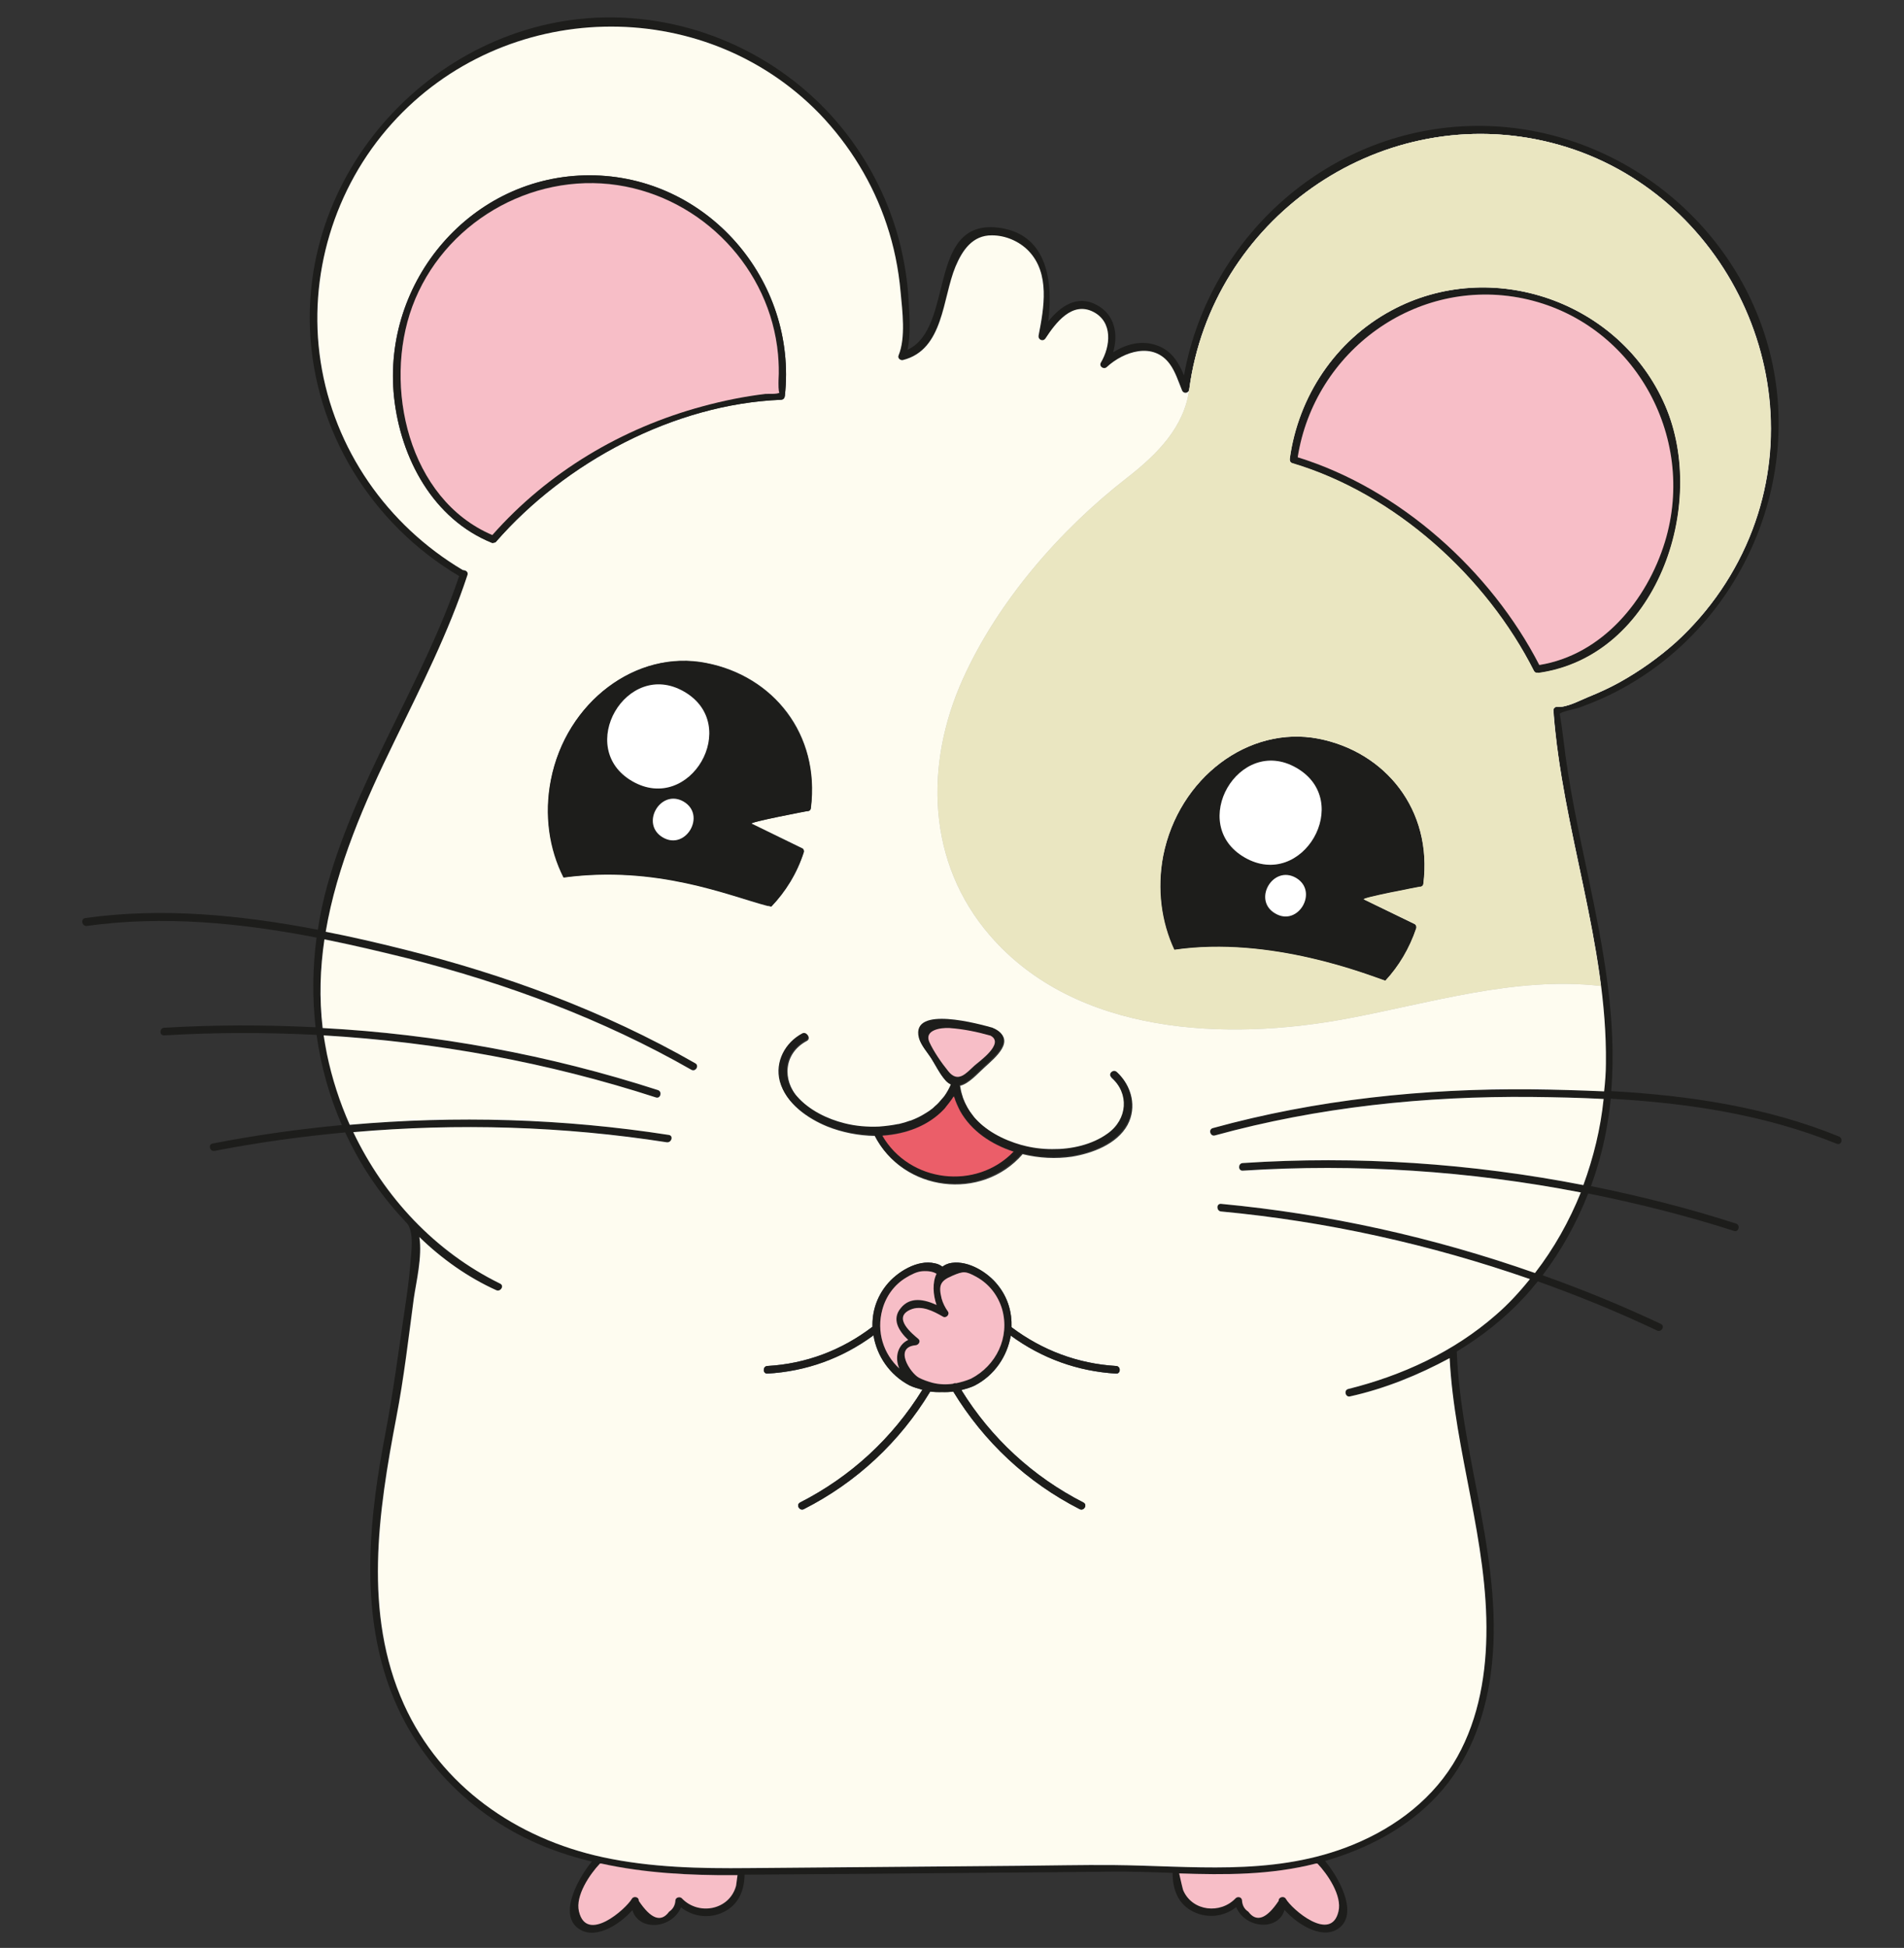 <?xml version="1.0" encoding="utf-8"?>
<!-- Generator: Adobe Illustrator 24.1.1, SVG Export Plug-In . SVG Version: 6.00 Build 0)  -->
<svg version="1.1" id="Lager_1" xmlns="http://www.w3.org/2000/svg" xmlns:xlink="http://www.w3.org/1999/xlink" x="0px" y="0px"
	 viewBox="0 0 751.8 768.9" style="enable-background:new 0 0 751.8 768.9;" xml:space="preserve">
<rect x="0" y="0" width="751.8" height="768.9" fill="#333333" stroke="none"/>
<style type="text/css">
	.st0{fill:#1D1D1B;}
	.st1{fill:#FEFCF0;}
	.st2{fill:#C6C6C5;}
	.st3{fill:#F7BEC7;}
	.st4{fill:#FFFFFF;}
	.st5{fill:#EB5E69;}
	.st6{fill:#EAE6C1;}
</style>
<g>
	<g>
		<g>
			<path class="st0" d="M34.3,365.5c30.2-4.2,60.8-1.2,90.7,4.6c-1.6,11.8-1.7,23.7-0.4,35.4c-19.9-1-39.9-1-59.8,0.2
				c-1.9,0.1-1.9,3.1,0,3c20.1-1.2,40.2-1.2,60.2-0.2c1.7,12.2,5,24.2,10,35.6c-17.1,1.6-34.2,4-51.1,7.3c-1.8,0.4-1.1,3.2,0.8,2.9
				c17-3.3,34.3-5.7,51.6-7.3c3.2,6.9,7,13.7,11.5,20.1c3.9,5.7,8.4,11,13.1,16c2.6,3.8,1.5,10.6,1.2,14.9
				c-0.5,6.6-1.4,13.1-2.4,19.6c-2.4,16.3-4.5,32.4-7.6,48.6c-6.1,31.7-9.7,65.6,0.6,96.8c10,30.4,33.3,54.4,63,66.2
				c5.9,2.3,11.9,4.2,18,5.6c-5.2,6.3-12.8,19.9-6,25.9c6.5,5.7,16.7-0.7,22-6.7c2.6,8.5,15.6,7.4,19.2-1.1
				c4.7,3.7,11.1,4.6,16.7,1.9c6.1-2.9,8.3-8.7,8.4-14.8c33.4-0.2,66.8-0.5,100.1-0.8c14.6-0.1,29.2-0.2,43.8-0.4
				c8.4-0.1,16.8,0.2,25.1,0.5c0,6.4,2.1,12.5,8.4,15.4c5.6,2.7,12.1,1.8,16.7-1.9c3.6,8.5,16.6,9.6,19.1,1.1
				c5.3,6,15.7,12.4,22.1,6.7c6.8-6.2-0.9-19.8-6.1-26c16.5-4.8,32.5-13,44.3-25.8c12.2-13.1,18.7-30.2,21.1-47.8
				c5.9-43.2-11.7-84.7-13.4-127.5c9.6-5.8,18.6-12.8,26.4-21.2c2-2.1,3.8-4.3,5.6-6.5c16,5.7,31.7,12.1,47.1,19.4
				c1.7,0.8,3.3-1.7,1.5-2.6c-15.3-7.2-30.9-13.6-46.7-19.2c7.5-9.9,13.5-20.8,18-32.3c19.4,3.9,38.7,8.7,57.6,14.8
				c1.8,0.6,2.6-2.3,0.8-2.9c-18.8-6.1-38-10.9-57.3-14.8c2.5-6.9,4.5-14,5.9-21.3c0.8-4.4,1.5-8.8,1.9-13.2
				c30.5,1.7,60.9,6.3,89.3,17.8c1.8,0.7,2.6-2.1,0.8-2.9c-28.5-11.6-59.2-16.2-89.9-17.9c2.3-28.3-3.2-56.7-9-84.3
				c-3.9-18.4-7.9-36.8-10-55.5c-0.2-1.8-1.2-9.1-1.4-9.1c1.1-1.1,6.7-2,8.1-2.6c5.8-2.1,11.5-4.6,16.9-7.6
				c47.4-26,71.9-83,57.3-135.2C683.9,85.5,636,49.2,582.8,49.7c-57.2,0.5-105.3,43.1-115.3,98.5c-1.8-4.4-4.1-8.5-8.5-10.9
				c-6.7-3.5-13.7-1.9-19.5,1.8c2.1-7,0.8-14.8-6.4-18.7c-7.8-4.2-14.4,0.5-19.2,6.5c2-16.1-0.4-35-20.3-37.1
				c-27.7-2.7-16.6,39.7-35.3,48.3c1.4-5.9,0.8-13.3,0.5-19c-0.4-8-1.7-16.1-3.7-23.9c-4-15.3-11.1-29.7-20.7-42.2
				c-19.9-25.9-50.1-42.5-82.6-45.6c-70-6.8-132.2,52.4-129.4,122.5c1.6,40.3,24.3,77,58.9,97.5c-14.6,43.2-41.8,81.6-53.1,126
				c-1.1,4.5-2,9-2.7,13.6c-30.4-5.8-61.3-8.9-91.9-4.6C31.6,362.9,32.5,365.8,34.3,365.5z M290.7,744.5
				c-2.7,9.6-14.8,11.7-21.4,4.8c-0.7-0.8-2.3-0.5-2.5,0.7c-0.1,2-0.9,3.6-2.5,4.6c-3.2,4.3-7.2,2.9-12-4.3c0.1-1.5-2-2-2.7-0.8
				c-2.4,4.2-17.9,17.8-20.9,5c-1.5-6.2,4.3-14.7,8.3-18.9c0.2,0,0.4,0,0.5,0c17.2,3.7,34.9,4.6,52.4,4.5c0.5,0,0.9,0,1.4,0
				C291,742,290.8,744.2,290.7,744.5z M528.5,754.5c-2.9,12.5-18.4-0.8-20.8-5c-0.7-1.2-2.9-0.7-2.8,0.8c-4.8,7.2-8.8,8.7-12,4.3
				c-1.6-1.1-2.4-2.6-2.5-4.6c-0.2-1.1-1.7-1.4-2.5-0.7c-5.9,6.4-16.8,5.2-20.6-2.9c-0.2-0.6-1.1-4.4-1.7-6.9
				c18.1,0.6,35.9,0.7,54-3.9c0.2,0,0.4,0,0.5,0C524.2,739.8,530,748.3,528.5,754.5z M128.2,370.7c11,2.2,22,4.8,32.9,7.5
				c39,9.9,77,24.1,112,44c1.7,1,3.1-1.7,1.5-2.6c-36.1-20.6-75.1-35-115.3-45c-10.1-2.6-20.4-4.9-30.6-6.9
				c4.4-26,15.4-51.1,27.1-75.1c10.5-21.6,21.4-42.9,28.9-65.8c0.3-1-0.5-1.7-1.4-1.8c-0.2,0-0.3-0.1-0.5-0.1
				c-29.8-17.7-50.8-47.8-56.1-82.2c-5.2-33.8,5.3-68.8,28.2-94.1C199-0.4,277.3-2.7,323.5,45c11.9,12.4,21.1,27.4,26.5,43.7
				c2.9,8.6,4.8,17.6,5.5,26.6c0.7,7.4,2,18.1-0.8,25.1c-0.4,1.1,0.8,2.1,1.8,1.8c16-4.1,15.4-24.5,20.7-36.9
				c2.7-6.4,6.7-12.4,14.4-12.3c5.3,0,10.7,2.3,14.4,6.1c8.6,8.9,6.1,22.6,4,33.4c-0.3,1.7,1.8,2.6,2.7,1.2
				c4-6.1,10.5-14.8,18.9-10.5c7.8,4,6.8,13.6,3,20c-0.9,1.5,1.1,2.9,2.3,1.8c6.7-6.2,18.4-10.1,24.9-1.2c2.2,3,3.4,6.9,4.8,10.3
				c0.7,1.6,2.7,1.3,2.9-0.4c8.9-66.6,73.9-112.7,139.8-98.1c67.4,15,107.1,89,82.6,153.5c-6.4,16.9-16.8,32.1-30.1,44.3
				c-6.8,6.2-14.4,11.6-22.5,16c-4,2.2-8.1,4.2-12.4,5.8c-3.3,1.3-8.6,4.2-12.1,3.8c-0.8-0.1-1.5,0.7-1.5,1.5
				c3.4,46.9,21.3,92,20.7,139.3c-0.1,3.7-0.4,7.4-0.7,11c-9.5-0.5-19-0.7-28.5-0.8c-42.5-0.4-85,4-126,15.3c-1.8,0.5-1,3.3,0.8,2.9
				c40.7-11.2,83-15.6,125.2-15.2c9.4,0.1,18.8,0.4,28.3,0.8c-1.2,11.7-4,23.1-8,34c-44.2-8.6-89.4-11.6-134.5-8.7
				c-1.9,0.1-1.9,3.1,0,3c44.7-3,89.6,0.1,133.5,8.6c-4.5,11.4-10.5,22.1-18.1,31.8c-40-14-81.6-23.3-124-27.3c-1.9-0.2-1.8,2.8,0,3
				c41.7,3.9,82.6,13,122,26.7c-4.1,5-8.5,9.9-13.5,14.2c-16.7,14.6-37,23.8-58.3,29.2c-1.8,0.5-1.1,3.3,0.8,2.9
				c13.7-3.1,27-8.5,39.3-15.1c1.9,36.9,15.2,72.5,14.5,109.6c-0.3,17.6-3.8,35.6-13.2,50.7c-9.8,15.7-25.5,26.6-42.6,33
				c-29.9,11.2-60.5,7.1-91.6,6.8c-12.4-0.1-24.9,0.2-37.3,0.3c-35.5,0.3-71,0.6-106.5,0.9c-19.3,0.2-38.7-0.2-57.7-4.3
				c-34.1-7.4-63.8-28-78.5-60.3c-16.2-35.9-10.1-76-3-113.3c3-15.6,4.8-31.3,6.9-47c0.9-6.2,3.4-16.4,2.2-24.2
				c8.8,8.6,19.2,16,30.4,21c1.7,0.8,3.2-1.7,1.5-2.6c-25.8-12.6-45.9-34.2-58-59.8c41.2-3.6,82.8-2.3,123.8,4
				c1.8,0.3,2.7-2.6,0.8-2.9c-41.8-6.5-84-7.7-126-4c-4-8.9-7-18.2-9-27.9c-0.5-2.4-1-4.9-1.3-7.4c44.5,2.6,88.6,10.6,131.2,24.5
				c1.8,0.6,2.6-2.3,0.8-2.9c-42.9-13.9-87.4-22-132.3-24.5C126,393.9,126.4,382.2,128.2,370.7z"/>
			<path class="st1" d="M259.8,430.3c1.8,0.6,1,3.5-0.8,2.9c-42.6-13.8-86.7-21.9-131.2-24.5c0.4,2.4,0.8,4.9,1.3,7.4
				c2,9.6,5,18.9,9,27.9c41.9-3.7,84.2-2.5,126,4c1.9,0.3,1.1,3.1-0.8,2.9c-41-6.4-82.6-7.6-123.8-4c12.2,25.6,32.3,47.2,58,59.8
				c1.7,0.8,0.2,3.3-1.5,2.6c-11.1-5-21.6-12.4-30.4-21c1.2,7.8-1.3,17.9-2.2,24.2c-2.1,15.7-3.9,31.4-6.9,47
				c-7.1,37.2-13.2,77.4,3,113.3c14.7,32.4,44.4,52.9,78.5,60.3c19,4.1,38.4,4.5,57.7,4.3c35.5-0.3,71-0.6,106.5-0.9
				c12.4-0.1,24.9-0.4,37.3-0.3c31.1,0.3,61.7,4.3,91.6-6.8c17.2-6.4,32.8-17.3,42.6-33c9.4-15.1,12.9-33.1,13.2-50.7
				c0.7-37.1-12.6-72.7-14.5-109.6c-12.4,6.7-25.7,12.1-39.3,15.1c-1.8,0.5-2.6-2.4-0.8-2.9c21.3-5.3,41.6-14.6,58.3-29.2
				c5-4.3,9.4-9.1,13.5-14.2c-39.4-13.7-80.3-22.8-122-26.7c-1.8-0.2-1.9-3.1,0-3c42.4,4,83.9,13.2,124,27.3
				c7.5-9.7,13.5-20.4,18.1-31.8c-43.9-8.5-88.7-11.5-133.5-8.6c-1.9,0.1-1.9-2.9,0-3c45.1-3,90.3,0.1,134.5,8.7
				c4-10.9,6.8-22.3,8-34c-9.4-0.5-18.9-0.7-28.3-0.8c-42.2-0.4-84.5,4-125.2,15.2c-1.8,0.5-2.7-2.4-0.8-2.9
				c41-11.3,83.6-15.7,126-15.3c9.4,0.1,18.9,0.4,28.5,0.8c0.4-3.7,0.7-7.4,0.7-11c0.6-47.3-17.3-92.4-20.7-139.3
				c-0.1-0.8,0.7-1.6,1.5-1.5c3.6,0.4,8.9-2.5,12.1-3.8c4.2-1.7,8.4-3.6,12.4-5.8c8.1-4.5,15.7-9.9,22.5-16
				c13.3-12.2,23.7-27.4,30.1-44.3c24.5-64.5-15.1-138.5-82.6-153.5C543.5,40.9,478.5,87,469.6,153.6c-0.2,1.7-2.3,2-2.9,0.4
				c-1.4-3.4-2.6-7.3-4.8-10.3c-6.5-8.9-18.2-5-24.9,1.2c-1.2,1.1-3.2-0.3-2.3-1.8c3.8-6.4,4.8-16-3-20c-8.4-4.3-14.9,4.4-18.9,10.5
				c-1,1.4-3,0.5-2.7-1.2c2.1-10.8,4.6-24.5-4-33.4c-3.7-3.8-9.1-6.1-14.4-6.1c-7.7-0.1-11.7,5.9-14.4,12.3
				c-5.2,12.5-4.6,32.8-20.7,36.9c-1,0.3-2.3-0.7-1.8-1.8c2.9-7,1.5-17.6,0.8-25.1c-0.8-9-2.6-18-5.5-26.6
				c-5.4-16.3-14.6-31.3-26.5-43.7C277.3-2.7,199-0.4,154.8,48.7c-22.9,25.4-33.4,60.3-28.2,94.1c5.3,34.5,26.3,64.5,56.1,82.2
				c0.2,0,0.3,0.1,0.5,0.1c0.9,0.1,1.7,0.8,1.4,1.8c-7.5,22.8-18.4,44.2-28.9,65.8c-11.8,24.1-22.7,49.1-27.1,75.1
				c10.3,2,20.6,4.4,30.6,6.9c40.2,10,79.3,24.4,115.3,45c1.7,0.9,0.2,3.5-1.5,2.6c-35-20-73-34.1-112-44
				c-10.9-2.7-21.9-5.3-32.9-7.5c-1.7,11.5-2.1,23.1-0.7,35C172.3,408.2,216.8,416.4,259.8,430.3z M549.3,122.6
				c39.5-21.4,90.4-3.7,108.2,37.5c17,39.4-3.5,99-50.1,105.5c-0.1,0-0.2-0.1-0.2-0.1c-0.6,0.1-1.1,0-1.5-0.7
				c-18.8-37.2-54.8-69.9-95.4-82c-0.8-0.2-1.1-1-1-1.8C512.7,156.4,527.3,134.5,549.3,122.6z M459.3,337.8
				c6.1-30.7,33.7-51.6,61.4-46.2c26.2,5.2,45,27.9,41.3,57.3c-0.1,0.7-0.8,1.2-1.4,1.1c0,0-23.4,4.4-22.1,5l20,9.7
				c0.6,0.3,0.9,1,0.7,1.7c-2.7,8-6.9,15-12.2,20.7c-6.3-2.1-45.2-17.8-83.3-12.2C458.6,364,456.8,351,459.3,337.8z M440.7,542.2
				c-15.2-0.9-29.3-6-41.6-15c-1.4,8.1-6.4,15.6-14.2,19.7c-1.6,0.8-3.4,1.3-5.3,1.8c11.8,19,28.3,34.2,48.2,44.4
				c1.7,0.9,0.2,3.4-1.5,2.6c-20.7-10.6-37.8-26.6-49.9-46.4c-1.5,0.2-2.9,0.2-4.4,0.2c-1.6,0.1-3.1,0-4.7-0.2
				c-12,19.9-29.1,35.9-49.9,46.4c-1.7,0.9-3.2-1.7-1.5-2.6c20-10.2,36.5-25.4,48.3-44.5c-1.8-0.5-3.5-1-5-1.7
				c-7.8-4.1-12.9-11.6-14.3-19.8c-12.3,9.1-26.6,14.3-41.9,15.1c-1.9,0.1-1.9-2.9,0-3c15.2-0.9,29.3-6.2,41.4-15.4
				c0.1,0,0.1,0,0.1-0.1c-0.2-5.7,1.5-11.5,5.5-16.4c4.1-5.1,12.3-10.3,19.2-8.6c1.1,0.2,2.1,0.7,2.9,1.3c1-0.7,2.1-1.3,3.7-1.5
				c6.7-1,14.3,3.8,18.2,8.8c4,4.9,5.6,10.8,5.4,16.6c12.1,9.1,26.1,14.4,41.3,15.3C442.6,539.3,442.6,542.3,440.7,542.2z
				 M333.8,443.8c4.3,1.1,9,1.5,13.6,1.3c2.6-0.2,5.1-0.5,7.5-1c0.2,0,0.4-0.1,0.6-0.1c1.4-0.3,2.7-0.7,4-1.2
				c0.2-0.1,0.4-0.2,0.7-0.2c1.8-0.7,3.5-1.5,5.1-2.5c0.9-0.6,1.8-1.1,2.7-1.8c0.5-0.4,1-0.8,1.5-1.3c1-0.8,1.8-1.7,2.6-2.7
				c0.4-0.4,0.7-0.8,1.1-1.3c1-1.4,1.8-3,2.6-4.7c-0.9-0.4-1.8-1-2.6-2c-2.1-2.4-3.6-5.6-5.3-8.3c-1.5-2.3-4.1-5.2-4.8-8
				c-3.2-13.1,24.2-5.3,29.2-3.9c0.1,0.1,0.1,0.1,0.2,0.2c0.1,0,0.1-0.1,0.2,0c8.9,4.3,0.1,11.3-3.9,15c-2.7,2.4-6.2,6.5-9.7,7.3
				c0.2,1.4,0.5,2.7,0.9,3.9c0.1,0.4,0.2,0.7,0.3,1c1,2.7,2.4,5.2,4.1,7.2c0.1,0.1,0.1,0.1,0.1,0.2c4.7,5.7,11.8,9.4,19.2,11.5
				c0,0,0,0,0.1,0c3.9,1.1,8,1.6,11.9,1.6c7.6,0.1,15.7-1.7,22-6.2c7.8-5.6,8.7-15.7,1.4-22.2c-1.4-1.3,0.7-3.4,2.1-2.1
				c5.7,5.2,7.8,13.6,4,20.6c-4.2,7.6-14,11.2-22,12.5c-6.2,0.9-12.9,0.6-19.4-1c-16.2,18.7-47.2,14.8-58.3-7.2
				c-6.5-0.1-13-1.4-18.8-3.7c-7.6-3.1-16.3-9-18.5-17.5c-2-7.7,2.1-15.3,8.9-18.9c1.7-0.9,3.2,1.7,1.5,2.6
				c-9.1,4.8-9.9,15.4-3.3,22.7C319.8,438.6,326.8,442.1,333.8,443.8z M195.8,213.9c-0.1,0-0.1,0-0.1,0.1c-0.2,0.2-0.4,0.2-0.7,0.2
				c-0.2,0.1-0.3,0.1-0.5,0.1c-0.1,0-0.1,0-0.2,0c-23.3-9.4-36.1-33.4-38.7-57.5c-4.9-45.8,30.6-87.6,77.3-87.6
				c46.3,0.1,82,41.5,77,87.1c-0.1,0.8-0.7,1.4-1.5,1.5C266.1,159.5,223.2,182.5,195.8,213.9z M222.6,346.3
				c-5.6-11.2-7.7-24.8-5-38.5c6-30.7,33.7-51.6,61.3-46.1c26.3,5.1,45,27.9,41.3,57.3c-0.1,0.7-0.7,1.2-1.4,1.1c0,0-23.4,4.5-22,5
				l19.9,9.7c0.6,0.2,0.9,1,0.7,1.6c-2.7,8.4-7.2,15.6-12.8,21.4c-0.5-0.1-1-0.3-1.4-0.4C287.6,353.4,259.4,341.3,222.6,346.3z"/>
			<path class="st2" d="M444.9,188.7c-26.4,20.5-50.9,48.7-64.7,79.3c-15.3,33.9-14.2,72.6,10.8,101.4c34,39.2,93.3,41.6,140.8,32.7
				c32.8-6.1,66.6-16.8,100.3-12.9c-4.6-36.4-16.1-72-18.8-108.7c-0.1-0.8,0.7-1.6,1.5-1.5c3.6,0.4,8.9-2.5,12.1-3.8
				c4.2-1.7,8.4-3.6,12.4-5.8c8.1-4.5,15.7-9.9,22.5-16c13.3-12.2,23.7-27.4,30.1-44.3c24.5-64.5-15.1-138.5-82.6-153.5
				C543.5,40.9,478.5,87,469.6,153.6C467.6,168.6,457.1,179.2,444.9,188.7z M549.3,122.6c39.5-21.4,90.4-3.7,108.2,37.5
				c17,39.4-3.5,99-50.1,105.5c-0.1,0-0.2-0.1-0.2-0.1c-0.6,0.1-1.1,0-1.5-0.7c-18.8-37.2-54.8-69.9-95.4-82c-0.8-0.2-1.1-1-1-1.8
				C512.7,156.4,527.3,134.5,549.3,122.6z M459.3,337.8c6.1-30.7,33.7-51.6,61.4-46.2c26.2,5.2,45,27.9,41.3,57.3
				c-0.1,0.7-0.8,1.2-1.4,1.1c0,0-23.4,4.4-22.1,5l20,9.7c0.6,0.3,0.9,1,0.7,1.7c-2.7,8-6.9,15-12.2,20.7
				c-6.3-2.1-45.2-17.8-83.3-12.2C458.6,364,456.8,351,459.3,337.8z"/>
			<path class="st0" d="M510.3,182.9c40.6,12.1,76.6,44.8,95.4,82c0.4,0.7,0.9,0.8,1.5,0.7c0.1,0,0.1,0.1,0.2,0.1
				c46.6-6.5,67.2-66,50.1-105.5c-17.8-41.2-68.7-58.9-108.2-37.5c-22,11.9-36.6,33.8-40,58.4C509.2,181.9,509.5,182.7,510.3,182.9z
				 M601.4,117.8c43.3,9,68.7,54.2,56,96.1c-7.1,23.2-24.8,44.6-49.6,48.6c-19.1-37.1-54.9-69.6-95.4-82
				C519,138.6,559.2,109,601.4,117.8z"/>
			<path class="st3" d="M607.8,262.5c24.8-4,42.5-25.5,49.6-48.6c12.8-41.9-12.7-87.1-56-96.1c-42.2-8.7-82.4,20.8-89,62.7
				C552.8,193,588.7,225.4,607.8,262.5z"/>
			<path class="st0" d="M547,387.2c5.3-5.7,9.5-12.7,12.2-20.7c0.2-0.7-0.1-1.4-0.7-1.7l-20-9.7c-1.3-0.6,22.1-5,22.1-5
				c0.7,0.1,1.3-0.4,1.4-1.1c3.7-29.4-15.1-52.2-41.3-57.3c-27.6-5.4-55.3,15.4-61.4,46.2c-2.6,13.2-0.8,26.2,4.3,37.1
				C501.8,369.4,540.7,385.1,547,387.2z M503.5,360.7c-9.1-5.2-1-19.4,8.1-14.1C520.8,351.8,512.6,365.9,503.5,360.7z M511.9,303.1
				c22.8,13.1,2.4,48.5-20.4,35.4C468.7,325.4,489.2,290,511.9,303.1z"/>
			<path class="st3" d="M519.6,735.6c-18.1,4.6-35.9,4.5-54,3.9c0.6,2.6,1.4,6.4,1.7,6.9c3.7,8.1,14.6,9.2,20.6,2.9
				c0.8-0.8,2.3-0.5,2.5,0.7c0.1,2,0.9,3.6,2.5,4.6c3.2,4.3,7.2,2.9,12-4.3c-0.1-1.5,2.1-2,2.8-0.8c2.4,4.2,17.9,17.5,20.8,5
				c1.5-6.2-4.3-14.7-8.3-18.9C520,735.6,519.8,735.6,519.6,735.6z"/>
			<path class="st4" d="M491.5,338.5c22.8,13.1,43.2-22.3,20.4-35.4C489.2,290,468.7,325.4,491.5,338.5z"/>
			<path class="st4" d="M511.7,346.5c-9.1-5.2-17.3,8.9-8.1,14.1C512.6,365.9,520.8,351.8,511.7,346.5z"/>
			<path class="st0" d="M318.3,410.5c1.7-0.9,0.2-3.4-1.5-2.6c-6.8,3.6-10.9,11.2-8.9,18.9c2.3,8.5,10.9,14.4,18.5,17.5
				c5.8,2.4,12.3,3.7,18.8,3.7c11.1,22,42.1,25.9,58.3,7.2c6.4,1.6,13.1,1.9,19.4,1c8-1.2,17.8-4.9,22-12.5c3.9-6.9,1.7-15.4-4-20.6
				c-1.4-1.2-3.5,0.8-2.1,2.1c7.2,6.5,6.4,16.6-1.4,22.2c-6.2,4.5-14.4,6.3-22,6.2c-3.9,0-8-0.5-11.9-1.6c-0.1,0-0.1,0-0.1,0
				c-7.4-2.1-14.5-5.8-19.2-11.5c-0.1-0.1-0.1-0.1-0.1-0.2c-1.7-2.1-3.1-4.5-4.1-7.2c-0.1-0.4-0.2-0.7-0.3-1
				c-0.4-1.2-0.7-2.5-0.9-3.9c3.6-0.8,7-4.9,9.7-7.3c4-3.7,12.8-10.8,3.9-15c-0.1-0.1-0.1,0-0.2,0c-0.1-0.1-0.1-0.1-0.2-0.2
				c-5-1.4-32.4-9.1-29.2,3.9c0.7,2.8,3.3,5.6,4.8,8c1.7,2.7,3.2,5.8,5.3,8.3c0.8,1.1,1.7,1.7,2.6,2c-0.7,1.7-1.6,3.3-2.6,4.7
				c-0.4,0.5-0.7,0.9-1.1,1.3c-0.8,1-1.6,1.9-2.6,2.7c-0.5,0.5-1,1-1.5,1.3c-0.8,0.7-1.8,1.2-2.7,1.8c-1.6,1-3.3,1.8-5.1,2.5
				c-0.2,0.1-0.5,0.2-0.7,0.2c-1.3,0.5-2.7,0.9-4,1.2c-0.2,0.1-0.4,0.1-0.6,0.1c-2.4,0.5-5,0.8-7.5,1c-4.6,0.2-9.3-0.2-13.6-1.3
				c-6.9-1.7-14-5.2-18.8-10.6C308.4,425.9,309.2,415.4,318.3,410.5z M374.5,422.9c-2.6-3.2-5.8-7.8-7.5-11.6c-2-4.6,4.4-5.6,8-5.4
				c5.5,0.4,10.9,1.5,16.2,3c5.8,3-4.8,10.3-6.3,11.8C381.5,423.6,378.3,427.7,374.5,422.9z M372.9,437.7c0.3-0.3,0.5-0.6,0.8-1
				c0.7-0.8,1.4-1.7,2-2.6c0.2-0.4,0.5-0.8,0.8-1.2c0.1-0.1,0.1-0.1,0.2-0.2c0,0.1,0.1,0.2,0.1,0.2c0.2,0.5,0.4,1,0.5,1.4
				c0.4,1,0.8,2,1.3,3c0.2,0.4,0.4,0.8,0.6,1.2c4.4,7.8,12.2,13.2,21.1,16c-14.8,15.4-41.1,12.2-51.7-6.4
				C357.8,447.5,366.8,444.3,372.9,437.7z"/>
			<path class="st0" d="M440.7,539.2c-15.1-0.9-29.2-6.2-41.3-15.3c0.2-5.8-1.4-11.6-5.4-16.6c-3.9-5-11.5-9.7-18.2-8.8
				c-1.5,0.2-2.7,0.8-3.7,1.5c-0.8-0.6-1.8-1.1-2.9-1.3c-6.9-1.7-15.1,3.4-19.2,8.6c-3.9,4.9-5.6,10.7-5.5,16.4
				c0,0.1-0.1,0.1-0.1,0.1c-12.1,9.2-26.2,14.6-41.4,15.4c-1.9,0.1-1.9,3.1,0,3c15.3-0.9,29.6-6.1,41.9-15.1
				c1.3,8.2,6.4,15.7,14.3,19.8c1.5,0.7,3.3,1.2,5,1.7c-11.8,19.1-28.3,34.3-48.3,44.5c-1.7,0.9-0.2,3.4,1.5,2.6
				c20.8-10.6,37.9-26.6,49.9-46.4c1.5,0.2,3.1,0.2,4.7,0.2c1.5,0.1,2.9,0,4.4-0.2c12.1,19.9,29.2,35.9,49.9,46.4
				c1.7,0.9,3.2-1.7,1.5-2.6c-20-10.2-36.5-25.4-48.2-44.4c1.8-0.5,3.7-1,5.3-1.8c7.8-4,12.8-11.5,14.2-19.7
				c12.3,9,26.4,14.1,41.6,15C442.6,542.3,442.6,539.3,440.7,539.2z M355.1,540.3c-6.3-5.9-9.1-14.6-6.7-23.3
				c1.5-5.2,4.8-9.8,9.4-12.6c1.8-1.1,4.1-2.3,6.2-2.5c2.6-0.3,4.5,0.1,5.8,1c-1.7,3.4-1.4,8.3,0,12.3c-4.8-2.2-10.3-3.3-14.1,1.2
				c-3.7,4.5-0.7,9.2,2.9,12.6C354.4,530.9,353.2,535.9,355.1,540.3z M383.4,544.3c-1.8,0.8-3.9,1.4-5.9,1.8
				c-0.4-0.1-0.8-0.1-1.2,0.2c-2.7,0.4-5.5,0.2-8.2-0.4c-1.8-0.4-3.7-1.1-5.3-2c-3.3-1.8-10.1-12-1.2-12.8c1.1-0.1,2.1-1.6,1-2.5
				c-2.1-1.8-10.4-8.3-3.2-11.5c4.4-2,9.2,0.5,12.9,2.7c1.2,0.8,2.9-0.8,2-2c-1.1-1.5-2-3.3-2.5-5.1c-1.3-5.3-0.5-7.1,4.2-9
				c4.4-1.8,5.3-1.9,9.5,0.4c5,2.8,8.6,7.4,10.2,12.9C398.8,528,393.4,539.1,383.4,544.3z"/>
			<path class="st3" d="M385.5,504c-4.2-2.3-5.1-2.3-9.5-0.4c-4.7,2-5.5,3.7-4.2,9c0.5,1.8,1.4,3.6,2.5,5.1c0.8,1.2-0.8,2.8-2,2
				c-3.7-2.1-8.5-4.7-12.9-2.7c-7.2,3.2,1.1,9.7,3.2,11.5c1.1,0.9,0.1,2.4-1,2.5c-8.9,0.8-2.1,11,1.2,12.8c1.7,0.9,3.6,1.5,5.3,2
				c2.7,0.7,5.5,0.8,8.2,0.4c0.4-0.2,0.8-0.3,1.2-0.2c2-0.4,4-1,5.9-1.8c10-5.2,15.4-16.3,12.3-27.4
				C394.1,511.4,390.6,506.8,385.5,504z"/>
			<path class="st3" d="M384.8,420.6c1.5-1.4,12.1-8.7,6.3-11.8c-5.3-1.5-10.6-2.6-16.2-3c-3.6-0.2-9.9,0.8-8,5.4
				c1.7,3.8,4.9,8.4,7.5,11.6C378.3,427.7,381.5,423.6,384.8,420.6z"/>
			<path class="st5" d="M400.2,454.6c-8.9-2.9-16.7-8.2-21.1-16c-0.2-0.4-0.4-0.8-0.6-1.2c-0.5-1-0.9-2-1.3-3
				c-0.1-0.5-0.3-1-0.5-1.4c0-0.1-0.1-0.1-0.1-0.2c-0.1,0.1-0.1,0.2-0.2,0.2c-0.2,0.4-0.5,0.8-0.8,1.2c-0.7,0.9-1.3,1.8-2,2.6
				c-0.3,0.4-0.5,0.7-0.8,1c-6.2,6.6-15.1,9.9-24.4,10.5C359.1,466.8,385.4,470,400.2,454.6z"/>
			<path class="st3" d="M358.6,528.9c-3.6-3.4-6.7-8.1-2.9-12.6c3.7-4.6,9.3-3.4,14.1-1.2c-1.4-4-1.7-8.9,0-12.3
				c-1.3-0.8-3.1-1.2-5.8-1c-2.1,0.2-4.4,1.4-6.2,2.5c-4.7,2.8-8,7.4-9.4,12.6c-2.4,8.8,0.4,17.5,6.7,23.3
				C353.2,535.9,354.4,530.9,358.6,528.9z"/>
			<path class="st0" d="M304.5,357.9c5.6-5.9,10.1-13.1,12.8-21.4c0.2-0.7-0.1-1.4-0.7-1.6l-19.9-9.7c-1.4-0.6,22-5,22-5
				c0.7,0.1,1.4-0.4,1.4-1.1c3.7-29.3-15-52.2-41.3-57.3c-27.6-5.5-55.3,15.4-61.3,46.1c-2.7,13.8-0.7,27.3,5,38.5
				c36.8-4.9,65,7.1,80.5,11.2C303.6,357.6,304,357.7,304.5,357.9z M261.7,330.6c-9.1-5.3-1-19.4,8.1-14.2
				C279,321.7,270.8,335.8,261.7,330.6z M249.7,308.4c-22.8-13.1-2.4-48.5,20.4-35.4C292.9,286.1,272.5,321.5,249.7,308.4z"/>
			<path class="st0" d="M309.9,156.3c5-45.6-30.7-87-77-87.1c-46.7-0.1-82.1,41.8-77.3,87.6c2.6,24.1,15.4,48.1,38.7,57.5
				c0.1,0,0.1,0,0.2,0c0.2,0.1,0.3,0,0.5-0.1c0.3,0,0.5-0.1,0.7-0.2c0.1-0.1,0.1-0.1,0.1-0.1c27.4-31.5,70.3-54.4,112.6-56.1
				C309.3,157.8,309.8,157.2,309.9,156.3z M302.2,155.4c-8.4,1-16.6,2.7-24.8,4.9c-32,8.7-61.1,26-83,50.8
				c-33.1-14.1-43.2-58.7-31.6-90.2c12.1-32.7,46.6-53.1,81.1-47.9c33.5,5.1,60.2,33,63.3,66.8c0.3,3.4,0.4,6.8,0.2,10.2
				c-0.1,1.2-0.1,4.8,0.5,4.8C306.8,155.6,303.3,155.3,302.2,155.4z"/>
			<path class="st3" d="M307.4,150.1c0.2-3.4,0.1-6.8-0.2-10.2c-3.1-33.8-29.8-61.7-63.3-66.8c-34.5-5.2-69,15.2-81.1,47.9
				c-11.6,31.5-1.5,76.1,31.6,90.2c22-24.9,51.1-42.2,83-50.8c8.1-2.2,16.4-3.9,24.8-4.9c1.1-0.1,4.5,0.2,5.6-0.5
				C307.3,154.9,307.4,151.3,307.4,150.1z"/>
			<path class="st3" d="M237.4,735.6c-0.1,0-0.3,0-0.5,0c-4,4.2-9.8,12.7-8.3,18.9c3,12.8,18.5-0.9,20.9-5c0.7-1.2,2.9-0.7,2.7,0.8
				c4.8,7.2,8.8,8.7,12,4.3c1.6-1.1,2.4-2.6,2.5-4.6c0.2-1.1,1.8-1.4,2.5-0.7c6.5,6.9,18.7,4.8,21.4-4.8c0.1-0.2,0.3-2.4,0.6-4.3
				c-0.5,0-0.9,0-1.4,0C272.4,740.3,254.6,739.4,237.4,735.6z"/>
			<path class="st4" d="M270.1,273c-22.7-13.1-43.2,22.3-20.4,35.4S292.9,286.1,270.1,273z"/>
			<path class="st4" d="M269.9,316.4c-9.1-5.2-17.3,8.9-8.1,14.2C270.8,335.8,279,321.7,269.9,316.4z"/>
		</g>
		<path class="st6" d="M444.9,188.7c-26.4,20.5-50.9,48.7-64.7,79.3c-15.3,33.9-14.2,72.6,10.8,101.4c34,39.2,93.3,41.6,140.8,32.7
			c32.8-6.1,66.6-16.8,100.3-12.9c-4.6-36.4-16.1-72-18.8-108.7c-0.1-0.8,0.7-1.6,1.5-1.5c3.6,0.4,8.9-2.5,12.1-3.8
			c4.2-1.7,8.4-3.6,12.4-5.8c8.1-4.5,15.7-9.9,22.5-16c13.3-12.2,23.7-27.4,30.1-44.3c24.5-64.5-15.1-138.5-82.6-153.5
			C543.5,40.9,478.5,87,469.6,153.6C467.6,168.6,457.1,179.2,444.9,188.7z M549.3,122.6c39.5-21.4,90.4-3.7,108.2,37.5
			c17,39.4-3.5,99-50.1,105.5c-0.1,0-0.2-0.1-0.2-0.1c-0.6,0.1-1.1,0-1.5-0.7c-18.8-37.2-54.8-69.9-95.4-82c-0.8-0.2-1.1-1-1-1.8
			C512.7,156.4,527.3,134.5,549.3,122.6z M459.3,337.8c6.1-30.7,33.7-51.6,61.4-46.2c26.2,5.2,45,27.9,41.3,57.3
			c-0.1,0.7-0.8,1.2-1.4,1.1c0,0-23.4,4.4-22.1,5l20,9.7c0.6,0.3,0.9,1,0.7,1.7c-2.7,8-6.9,15-12.2,20.7
			c-6.3-2.1-45.2-17.8-83.3-12.2C458.6,364,456.8,351,459.3,337.8z"/>
	</g>
</g>
</svg>
